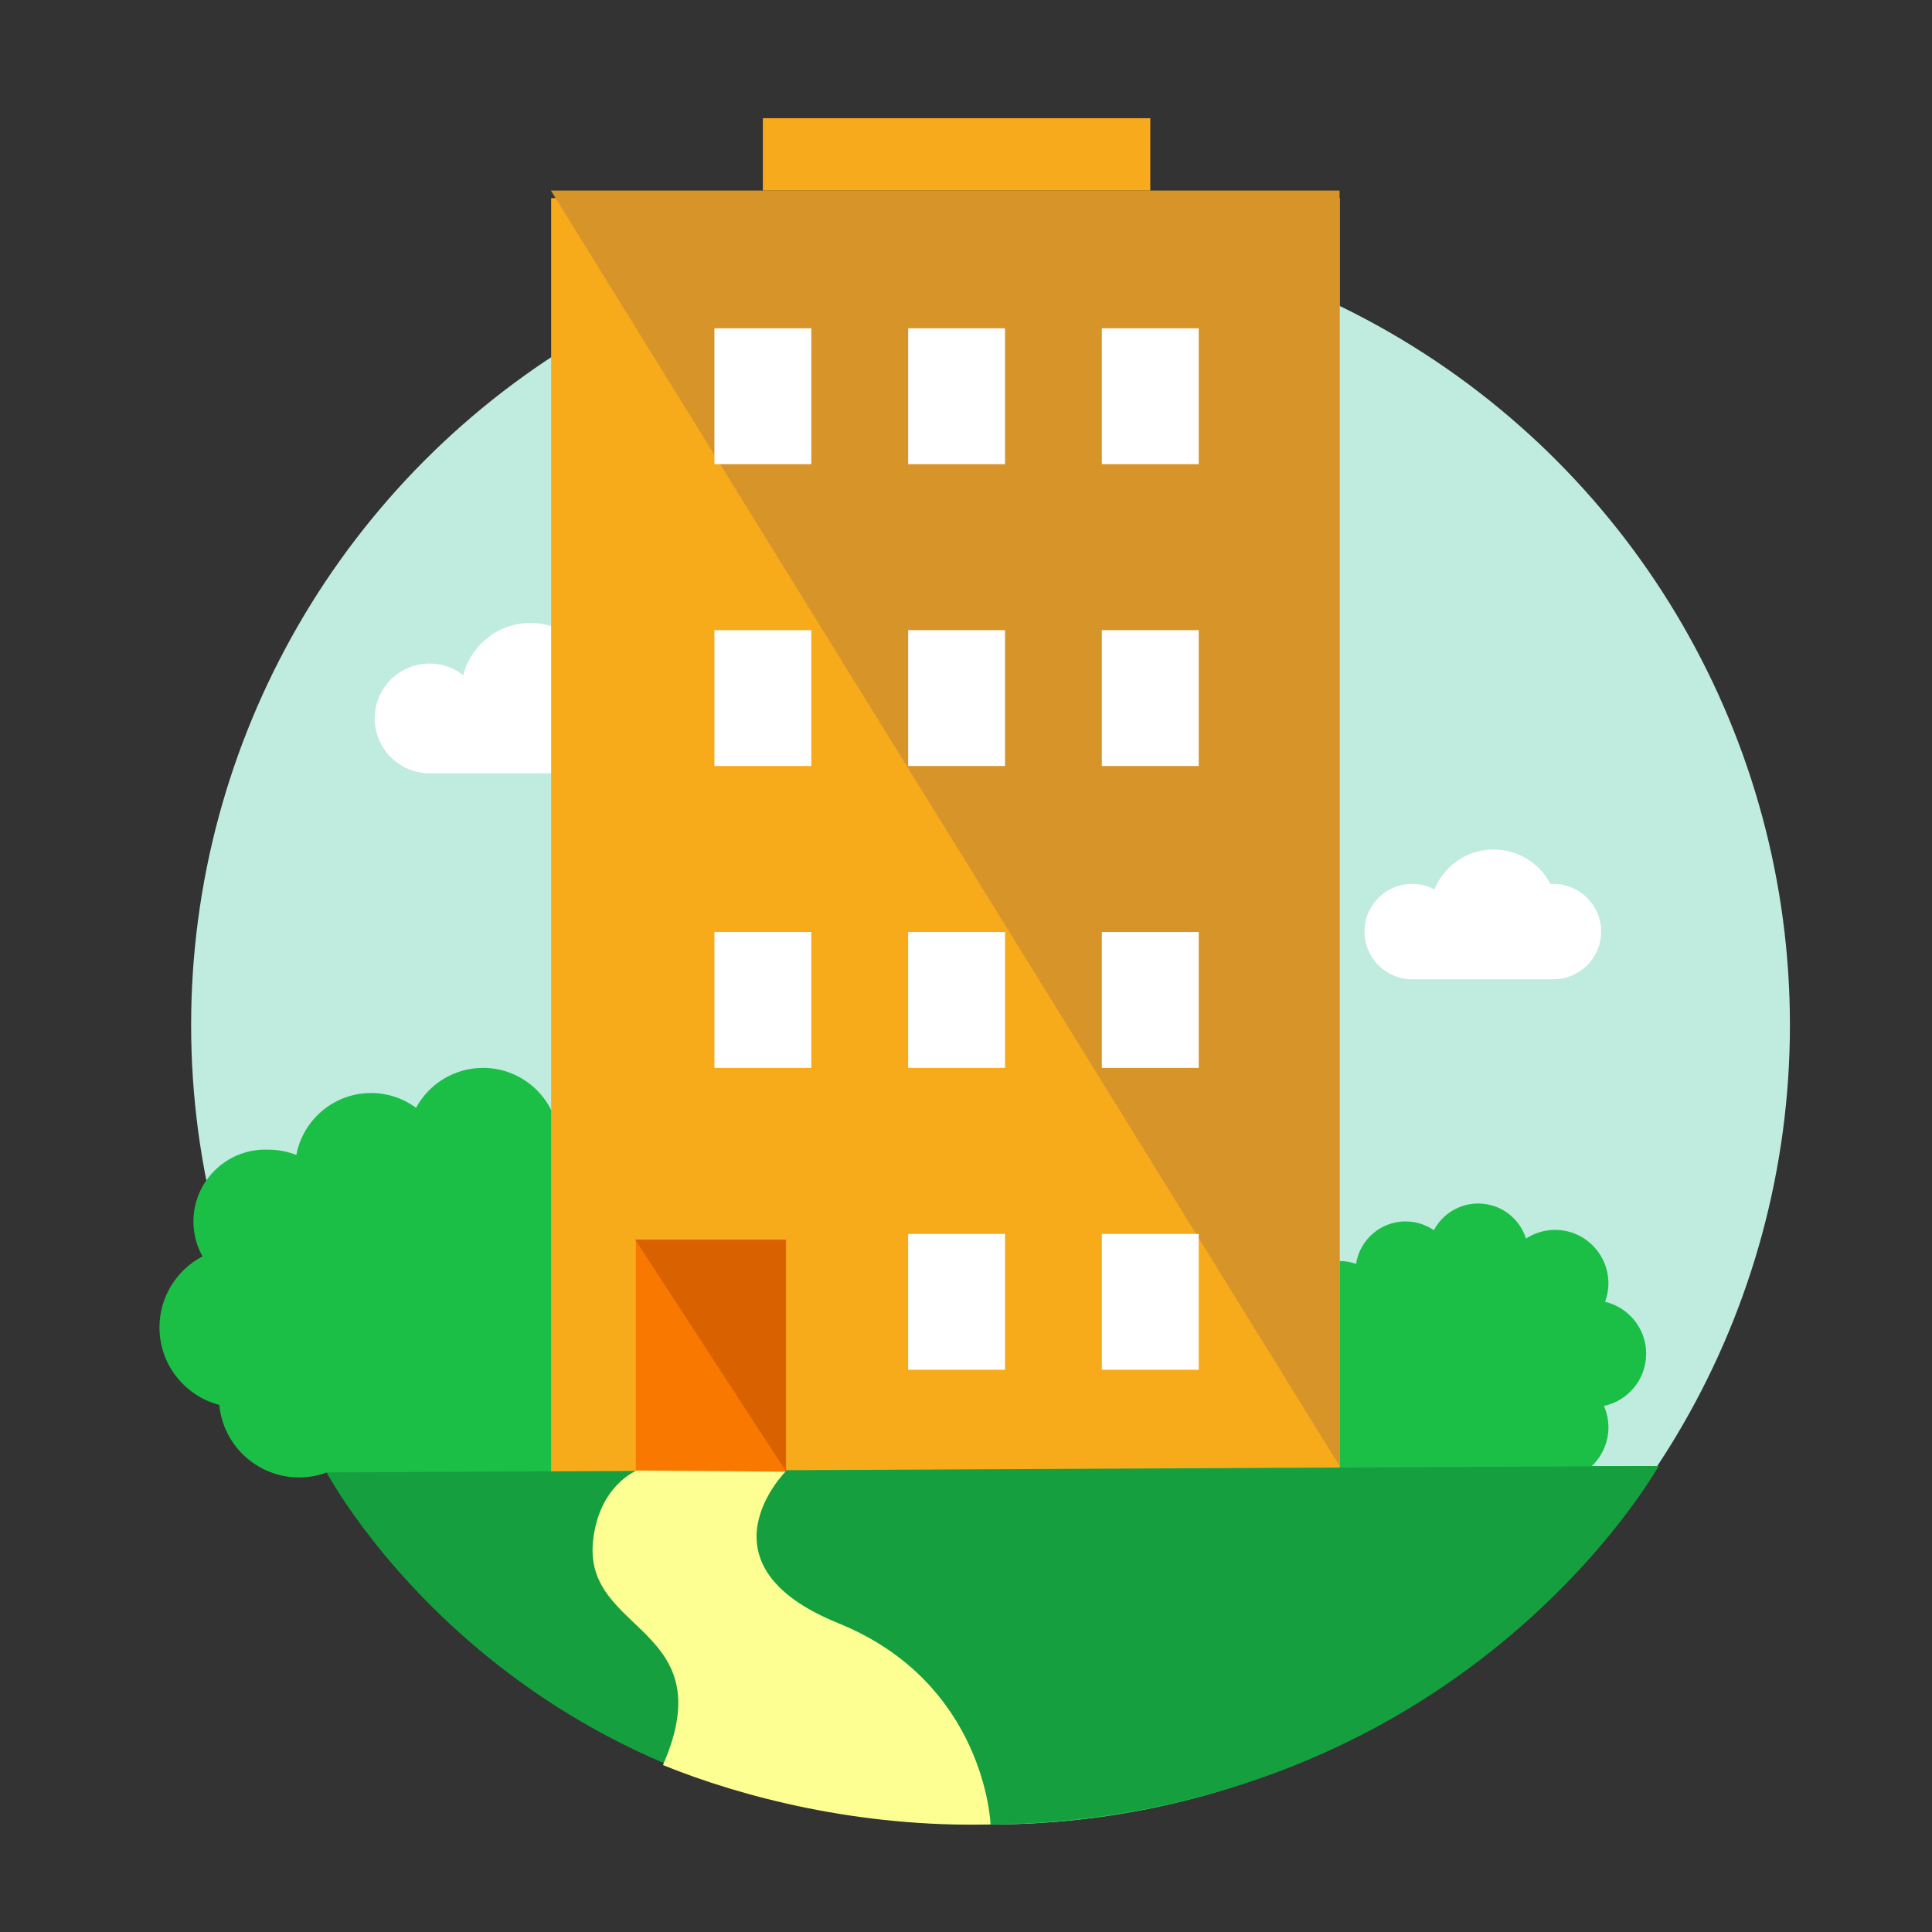 <?xml version="1.0" encoding="utf-8"?>
<!-- Generator: Adobe Illustrator 19.2.1, SVG Export Plug-In . SVG Version: 6.00 Build 0)  -->
<svg version="1.1" id="Layer_3" xmlns="http://www.w3.org/2000/svg"  x="0px" y="0px"
	 viewBox="0 0 512 512" style="enable-background:new 0 0 512 512;" xml:space="preserve">
<rect x="0" y="0" width="512" height="512" fill="#333333" stroke="none"/>
<circle style="fill:#C0EBDF;" cx="262.5" cy="271.65" r="211.85"/>
<path style="fill:#1BBF46;" d="M421.85,388.5L421.85,388.5c2.7-2.58,4.4-6.22,4.4-10.25c0-2.02-0.43-3.93-1.19-5.66
	c6.39-1.36,11.19-7.04,11.19-13.84c0-6.69-4.65-12.28-10.89-13.76c0.94-2.53,1.21-5.39,0.45-8.4c-1.38-5.42-5.92-9.62-11.45-10.48
	c-3.7-0.58-7.17,0.3-9.96,2.12c-1.69-5.39-6.72-9.29-12.67-9.29c-5.09,0-9.51,2.87-11.74,7.08c-2.14-1.47-4.72-2.33-7.51-2.33
	c-6.64,0-12.13,4.88-13.11,11.25c-1.37-0.48-2.83-0.75-4.37-0.75c-6.31,0-11.57,4.4-12.93,10.29L151.5,376l-3.37-71.91
	c0.01-0.31,0.05-0.61,0.05-0.92c0-11.14-9.03-20.17-20.17-20.17c-7.67,0-14.34,4.28-17.75,10.58c-3.34-2.46-7.45-3.92-11.92-3.92
	c-9.85,0-18.04,7.07-19.81,16.41c-2.43-0.95-5.07-1.46-7.85-1.39c-0.12,0-0.24-0.02-0.37-0.02c-10.52,0-19.05,8.53-19.05,19.05
	c0,3.35,0.87,6.5,2.4,9.24c-6.77,3.56-11.4,10.65-11.4,18.83c0,9.87,6.74,18.15,15.85,20.54c1.03,10.78,10.11,19.22,21.16,19.22
	c2.57,0,5.03-0.48,7.31-1.32c38.22,56.3,102.75,93.29,175.93,93.29c73.91,0,139-37.74,177.07-95H421.85z"/>
<path style="fill:#FFFFFF;" d="M165.87,177.91c-2.66,0-5.13,0.78-7.22,2.11c-1.63-8.5-9.09-14.93-18.07-14.93
	c-8.58,0-15.78,5.88-17.81,13.83c-2.47-1.92-5.56-3.08-8.93-3.08c-8.03,0-14.54,6.51-14.54,14.54s6.51,14.54,14.54,14.54h52.04
	c7.46,0,13.5-6.05,13.5-13.5S173.33,177.91,165.87,177.91z"/>
<path style="fill:#FFFFFF;" d="M411.67,234.24c-0.26,0-0.51,0.02-0.76,0.04c-3.23-6.24-10.16-10.05-17.5-8.98
	c-6.18,0.9-11.09,5.01-13.28,10.4c-1.76-0.93-3.76-1.46-5.89-1.46c-6.98,0-12.64,5.66-12.64,12.64c0,6.98,5.66,12.64,12.64,12.64
	h37.44c6.98,0,12.64-5.66,12.64-12.64C424.31,239.89,418.65,234.24,411.67,234.24z"/>
<rect x="146.06" y="52.5" style="fill:#F8AB1A;" width="209" height="338"/>
<polyline style="fill:#D79529;" points="146,50.5 355,388.5 355,315 355,50.5 146,50.5 "/>
<path style="fill:#159F3E;" d="M439.57,388.5l-353,1.71c0,0,49.38,93.7,173.14,93.29C387,483.08,439.57,388.5,439.57,388.5z"/>
<rect x="189.33" y="87" style="fill:#FFFFFF;" width="25.67" height="36"/>
<rect x="240.67" y="87" style="fill:#FFFFFF;" width="25.67" height="36"/>
<rect x="292" y="87" style="fill:#FFFFFF;" width="25.67" height="36"/>
<rect x="189.33" y="167" style="fill:#FFFFFF;" width="25.67" height="36"/>
<rect x="240.67" y="167" style="fill:#FFFFFF;" width="25.67" height="36"/>
<rect x="292" y="167" style="fill:#FFFFFF;" width="25.67" height="36"/>
<rect x="189.33" y="247" style="fill:#FFFFFF;" width="25.67" height="36"/>
<rect x="240.67" y="247" style="fill:#FFFFFF;" width="25.67" height="36"/>
<rect x="240.67" y="327" style="fill:#FFFFFF;" width="25.67" height="36"/>
<rect x="292" y="247" style="fill:#FFFFFF;" width="25.67" height="36"/>
<rect x="292" y="327" style="fill:#FFFFFF;" width="25.67" height="36"/>
<rect x="168.5" y="328.5" style="fill:#F87800;" width="39.67" height="61.5"/>
<polyline style="opacity:0.67;fill:#C95600;" points="168.33,328.5 208.33,389.95 208.33,376.59 208.33,328.5 168.33,328.5 "/>
<path style="fill:#FEFF93;" d="M222.17,430.17c-38.47-15.58-14-40.17-14-40.17l-39.38-0.31c0,0-10.02,3.82-11.62,18.64
	c-2.67,24.68,34.67,22.5,18.52,59.43c20.99,8.53,51.98,16.57,86.81,15.74C262.53,483.4,261.12,445.95,222.17,430.17z"/>
<rect x="202.17" y="31.33" style="fill:#F8AA1D;" width="102.67" height="19.17"/>
</svg>
